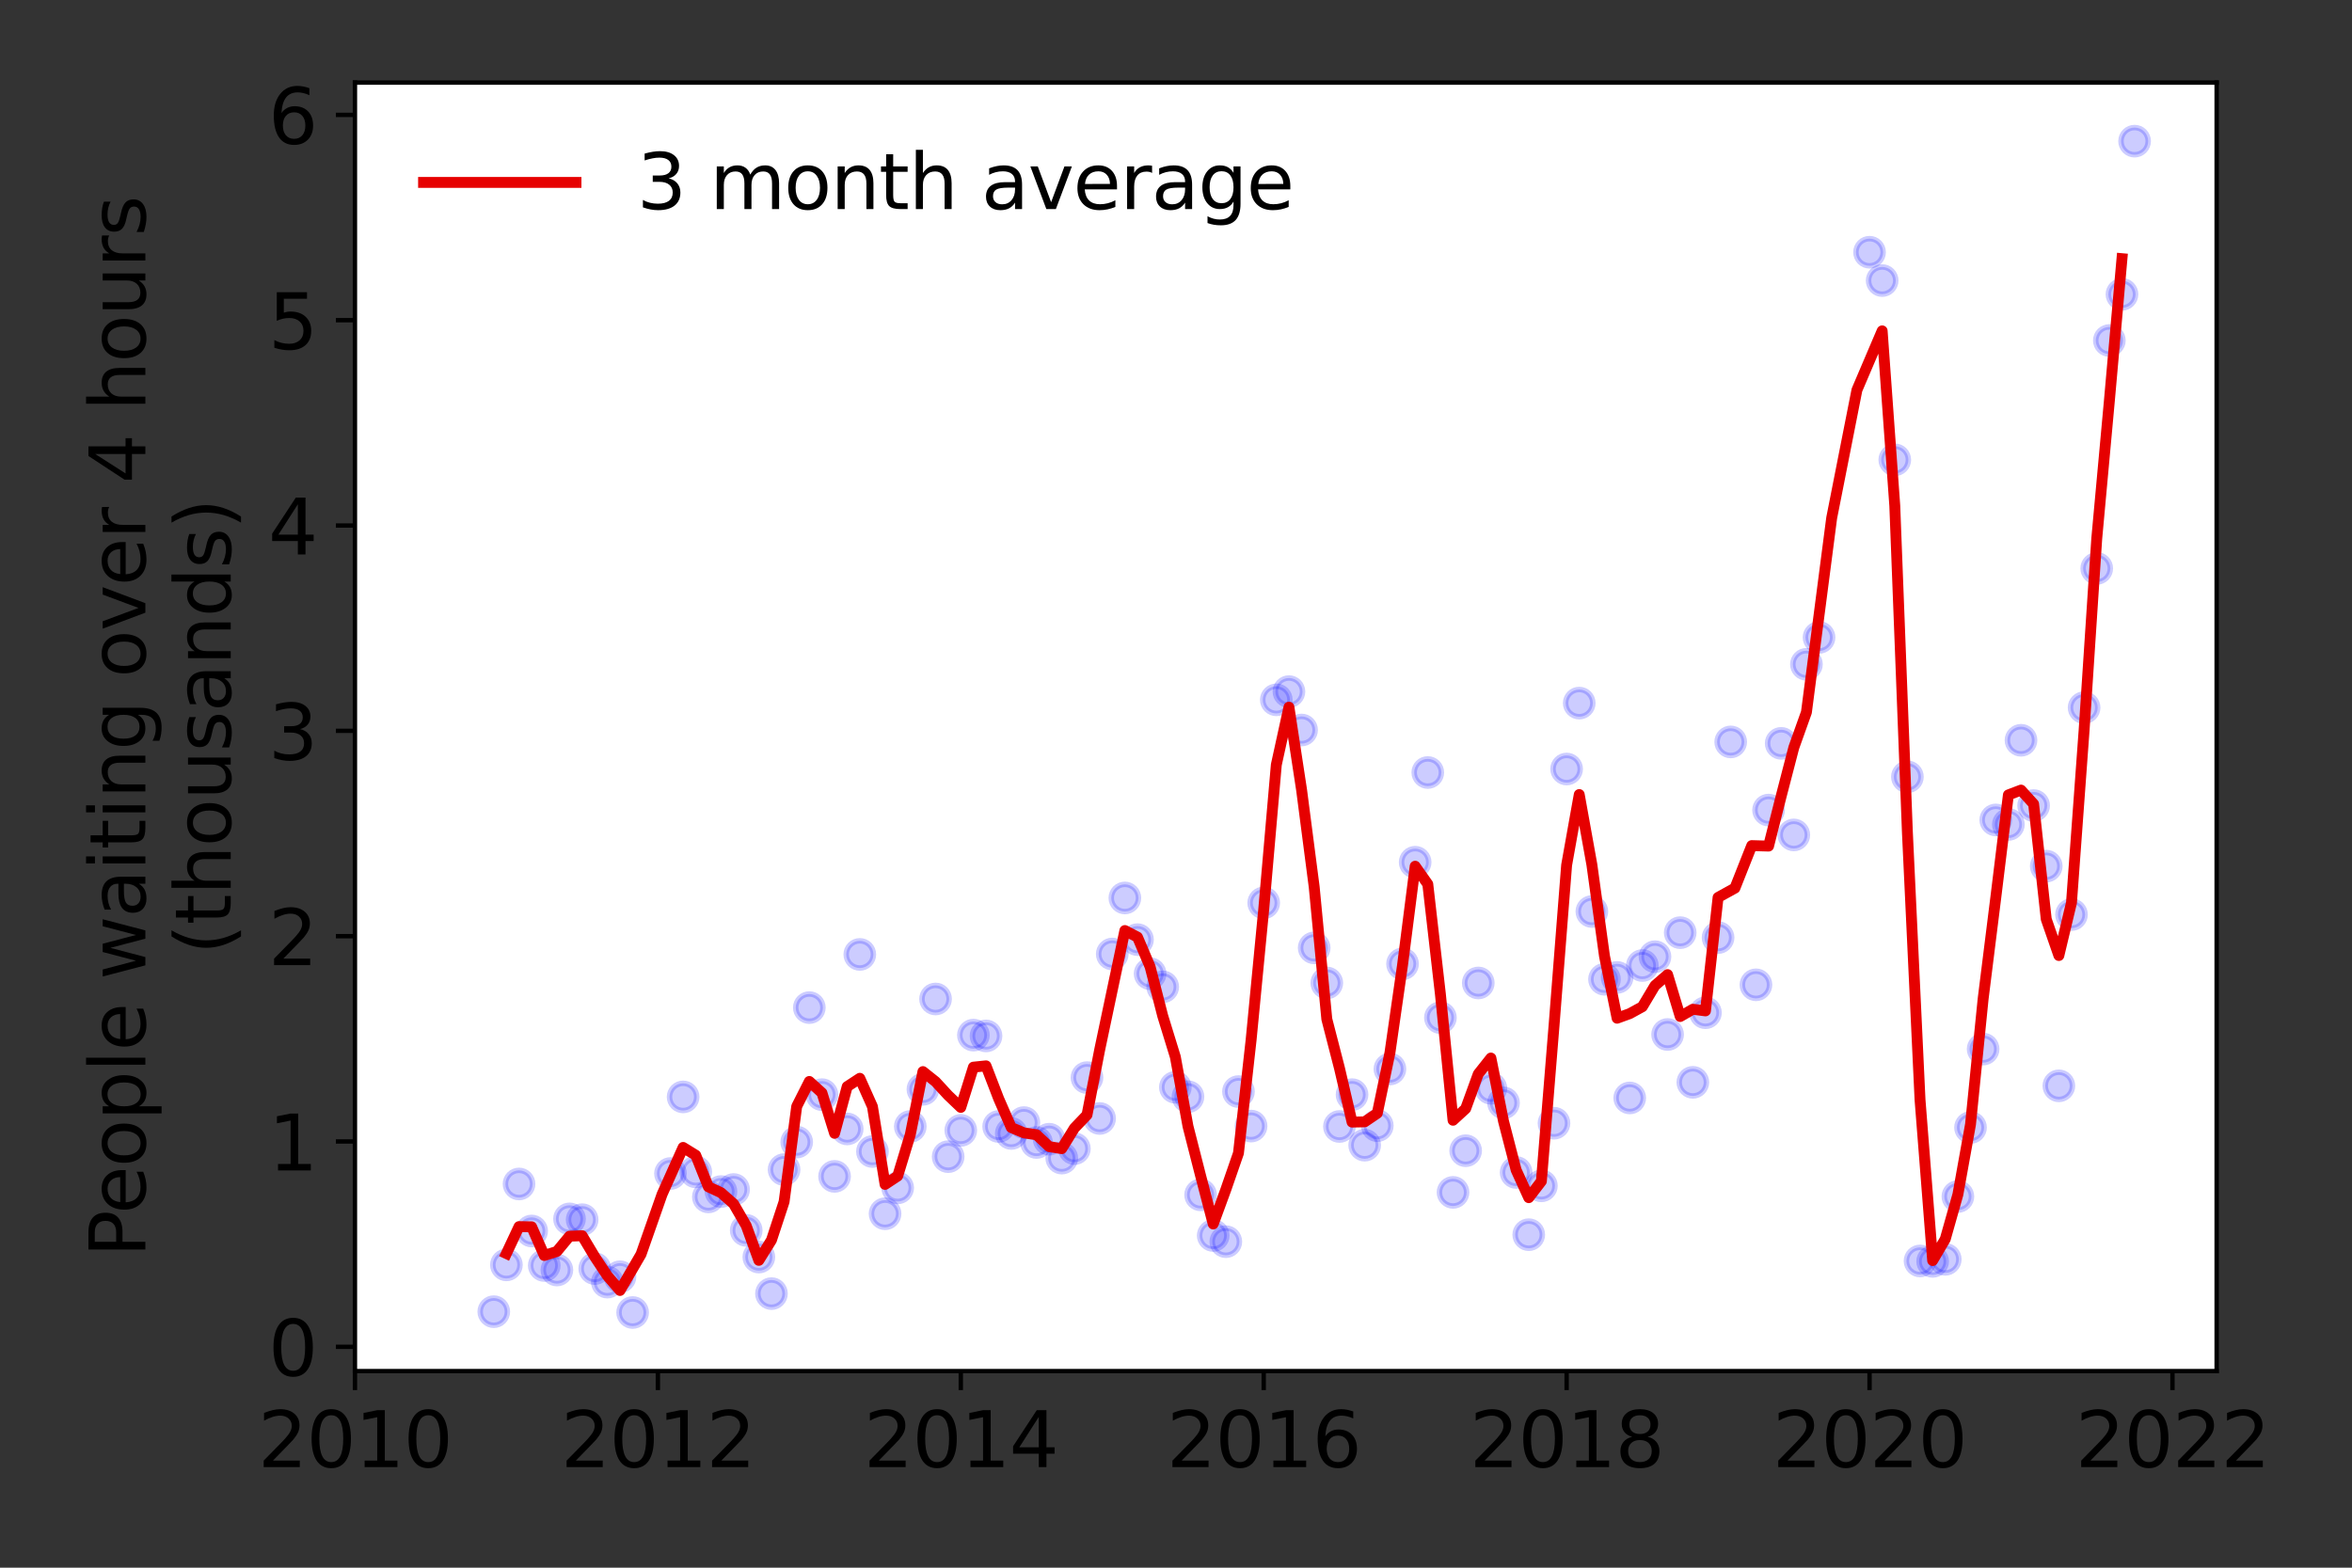 <?xml version="1.0" encoding="utf-8" standalone="no"?>
<!DOCTYPE svg PUBLIC "-//W3C//DTD SVG 1.1//EN"
  "http://www.w3.org/Graphics/SVG/1.1/DTD/svg11.dtd">
<svg height="288pt" version="1.1" viewBox="0 0 432 288" width="432pt" xmlns="http://www.w3.org/2000/svg" xmlns:xlink="http://www.w3.org/1999/xlink">
 <rect x="0" y="0" width="432" height="288" fill="#333333" stroke="none"/>
 <defs>
  <style type="text/css">*{stroke-linecap:butt;stroke-linejoin:round;}</style>
 </defs>
 <g id="figure_1">
  <g id="patch_1">
   <path d="M 0 288 
L 432 288 
L 432 0 
L 0 0 
z
" style="fill:none;"/>
  </g>
  <g id="axes_1">
   <g id="patch_2">
    <path d="M 65.195 251.88 
L 407.137 251.88 
L 407.137 15.171 
L 65.195 15.171 
z
" style="fill:#ffffff;"/>
   </g>
   <g id="matplotlib.axis_1">
    <g id="xtick_1">
     <g id="line2d_1">
      <defs>
       <path d="M 0 0 
L 0 3.5 
" id="me91cbe0545" style="stroke:#000000;stroke-width:0.8;"/>
      </defs>
      <g>
       <use style="stroke:#000000;stroke-width:0.8;" x="65.195" xlink:href="#me91cbe0545" y="251.88"/>
      </g>
     </g>
     <g id="text_1">
      <!-- 2010 -->
      <g transform="translate(47.38 269.518)scale(0.14 -0.14)">
       <defs>
        <path d="M 1228 531 
L 3431 531 
L 3431 0 
L 469 0 
L 469 531 
Q 828 903 1448 1529 
Q 2069 2156 2228 2338 
Q 2531 2678 2651 2914 
Q 2772 3150 2772 3378 
Q 2772 3750 2511 3984 
Q 2250 4219 1831 4219 
Q 1534 4219 1204 4116 
Q 875 4013 500 3803 
L 500 4441 
Q 881 4594 1212 4672 
Q 1544 4750 1819 4750 
Q 2544 4750 2975 4387 
Q 3406 4025 3406 3419 
Q 3406 3131 3298 2873 
Q 3191 2616 2906 2266 
Q 2828 2175 2409 1742 
Q 1991 1309 1228 531 
z
" id="DejaVuSans-32" transform="scale(0.016)"/>
        <path d="M 2034 4250 
Q 1547 4250 1301 3770 
Q 1056 3291 1056 2328 
Q 1056 1369 1301 889 
Q 1547 409 2034 409 
Q 2525 409 2770 889 
Q 3016 1369 3016 2328 
Q 3016 3291 2770 3770 
Q 2525 4250 2034 4250 
z
M 2034 4750 
Q 2819 4750 3233 4129 
Q 3647 3509 3647 2328 
Q 3647 1150 3233 529 
Q 2819 -91 2034 -91 
Q 1250 -91 836 529 
Q 422 1150 422 2328 
Q 422 3509 836 4129 
Q 1250 4750 2034 4750 
z
" id="DejaVuSans-30" transform="scale(0.016)"/>
        <path d="M 794 531 
L 1825 531 
L 1825 4091 
L 703 3866 
L 703 4441 
L 1819 4666 
L 2450 4666 
L 2450 531 
L 3481 531 
L 3481 0 
L 794 0 
L 794 531 
z
" id="DejaVuSans-31" transform="scale(0.016)"/>
       </defs>
       <use xlink:href="#DejaVuSans-32"/>
       <use x="63.623" xlink:href="#DejaVuSans-30"/>
       <use x="127.246" xlink:href="#DejaVuSans-31"/>
       <use x="190.869" xlink:href="#DejaVuSans-30"/>
      </g>
     </g>
    </g>
    <g id="xtick_2">
     <g id="line2d_2">
      <g>
       <use style="stroke:#000000;stroke-width:0.8;" x="120.833" xlink:href="#me91cbe0545" y="251.88"/>
      </g>
     </g>
     <g id="text_2">
      <!-- 2012 -->
      <g transform="translate(103.018 269.518)scale(0.14 -0.14)">
       <use xlink:href="#DejaVuSans-32"/>
       <use x="63.623" xlink:href="#DejaVuSans-30"/>
       <use x="127.246" xlink:href="#DejaVuSans-31"/>
       <use x="190.869" xlink:href="#DejaVuSans-32"/>
      </g>
     </g>
    </g>
    <g id="xtick_3">
     <g id="line2d_3">
      <g>
       <use style="stroke:#000000;stroke-width:0.8;" x="176.471" xlink:href="#me91cbe0545" y="251.88"/>
      </g>
     </g>
     <g id="text_3">
      <!-- 2014 -->
      <g transform="translate(158.656 269.518)scale(0.14 -0.14)">
       <defs>
        <path d="M 2419 4116 
L 825 1625 
L 2419 1625 
L 2419 4116 
z
M 2253 4666 
L 3047 4666 
L 3047 1625 
L 3713 1625 
L 3713 1100 
L 3047 1100 
L 3047 0 
L 2419 0 
L 2419 1100 
L 313 1100 
L 313 1709 
L 2253 4666 
z
" id="DejaVuSans-34" transform="scale(0.016)"/>
       </defs>
       <use xlink:href="#DejaVuSans-32"/>
       <use x="63.623" xlink:href="#DejaVuSans-30"/>
       <use x="127.246" xlink:href="#DejaVuSans-31"/>
       <use x="190.869" xlink:href="#DejaVuSans-34"/>
      </g>
     </g>
    </g>
    <g id="xtick_4">
     <g id="line2d_4">
      <g>
       <use style="stroke:#000000;stroke-width:0.8;" x="232.109" xlink:href="#me91cbe0545" y="251.88"/>
      </g>
     </g>
     <g id="text_4">
      <!-- 2016 -->
      <g transform="translate(214.294 269.518)scale(0.14 -0.14)">
       <defs>
        <path d="M 2113 2584 
Q 1688 2584 1439 2293 
Q 1191 2003 1191 1497 
Q 1191 994 1439 701 
Q 1688 409 2113 409 
Q 2538 409 2786 701 
Q 3034 994 3034 1497 
Q 3034 2003 2786 2293 
Q 2538 2584 2113 2584 
z
M 3366 4563 
L 3366 3988 
Q 3128 4100 2886 4159 
Q 2644 4219 2406 4219 
Q 1781 4219 1451 3797 
Q 1122 3375 1075 2522 
Q 1259 2794 1537 2939 
Q 1816 3084 2150 3084 
Q 2853 3084 3261 2657 
Q 3669 2231 3669 1497 
Q 3669 778 3244 343 
Q 2819 -91 2113 -91 
Q 1303 -91 875 529 
Q 447 1150 447 2328 
Q 447 3434 972 4092 
Q 1497 4750 2381 4750 
Q 2619 4750 2861 4703 
Q 3103 4656 3366 4563 
z
" id="DejaVuSans-36" transform="scale(0.016)"/>
       </defs>
       <use xlink:href="#DejaVuSans-32"/>
       <use x="63.623" xlink:href="#DejaVuSans-30"/>
       <use x="127.246" xlink:href="#DejaVuSans-31"/>
       <use x="190.869" xlink:href="#DejaVuSans-36"/>
      </g>
     </g>
    </g>
    <g id="xtick_5">
     <g id="line2d_5">
      <g>
       <use style="stroke:#000000;stroke-width:0.8;" x="287.747" xlink:href="#me91cbe0545" y="251.88"/>
      </g>
     </g>
     <g id="text_5">
      <!-- 2018 -->
      <g transform="translate(269.932 269.518)scale(0.14 -0.14)">
       <defs>
        <path d="M 2034 2216 
Q 1584 2216 1326 1975 
Q 1069 1734 1069 1313 
Q 1069 891 1326 650 
Q 1584 409 2034 409 
Q 2484 409 2743 651 
Q 3003 894 3003 1313 
Q 3003 1734 2745 1975 
Q 2488 2216 2034 2216 
z
M 1403 2484 
Q 997 2584 770 2862 
Q 544 3141 544 3541 
Q 544 4100 942 4425 
Q 1341 4750 2034 4750 
Q 2731 4750 3128 4425 
Q 3525 4100 3525 3541 
Q 3525 3141 3298 2862 
Q 3072 2584 2669 2484 
Q 3125 2378 3379 2068 
Q 3634 1759 3634 1313 
Q 3634 634 3220 271 
Q 2806 -91 2034 -91 
Q 1263 -91 848 271 
Q 434 634 434 1313 
Q 434 1759 690 2068 
Q 947 2378 1403 2484 
z
M 1172 3481 
Q 1172 3119 1398 2916 
Q 1625 2713 2034 2713 
Q 2441 2713 2670 2916 
Q 2900 3119 2900 3481 
Q 2900 3844 2670 4047 
Q 2441 4250 2034 4250 
Q 1625 4250 1398 4047 
Q 1172 3844 1172 3481 
z
" id="DejaVuSans-38" transform="scale(0.016)"/>
       </defs>
       <use xlink:href="#DejaVuSans-32"/>
       <use x="63.623" xlink:href="#DejaVuSans-30"/>
       <use x="127.246" xlink:href="#DejaVuSans-31"/>
       <use x="190.869" xlink:href="#DejaVuSans-38"/>
      </g>
     </g>
    </g>
    <g id="xtick_6">
     <g id="line2d_6">
      <g>
       <use style="stroke:#000000;stroke-width:0.8;" x="343.385" xlink:href="#me91cbe0545" y="251.88"/>
      </g>
     </g>
     <g id="text_6">
      <!-- 2020 -->
      <g transform="translate(325.57 269.518)scale(0.14 -0.14)">
       <use xlink:href="#DejaVuSans-32"/>
       <use x="63.623" xlink:href="#DejaVuSans-30"/>
       <use x="127.246" xlink:href="#DejaVuSans-32"/>
       <use x="190.869" xlink:href="#DejaVuSans-30"/>
      </g>
     </g>
    </g>
    <g id="xtick_7">
     <g id="line2d_7">
      <g>
       <use style="stroke:#000000;stroke-width:0.8;" x="399.023" xlink:href="#me91cbe0545" y="251.88"/>
      </g>
     </g>
     <g id="text_7">
      <!-- 2022 -->
      <g transform="translate(381.208 269.518)scale(0.14 -0.14)">
       <use xlink:href="#DejaVuSans-32"/>
       <use x="63.623" xlink:href="#DejaVuSans-30"/>
       <use x="127.246" xlink:href="#DejaVuSans-32"/>
       <use x="190.869" xlink:href="#DejaVuSans-32"/>
      </g>
     </g>
    </g>
   </g>
   <g id="matplotlib.axis_2">
    <g id="ytick_1">
     <g id="line2d_8">
      <defs>
       <path d="M 0 0 
L -3.5 0 
" id="ma58c1573a9" style="stroke:#000000;stroke-width:0.8;"/>
      </defs>
      <g>
       <use style="stroke:#000000;stroke-width:0.8;" x="65.195" xlink:href="#ma58c1573a9" y="247.42"/>
      </g>
     </g>
     <g id="text_8">
      <!-- 0 -->
      <g transform="translate(49.288 252.739)scale(0.14 -0.14)">
       <use xlink:href="#DejaVuSans-30"/>
      </g>
     </g>
    </g>
    <g id="ytick_2">
     <g id="line2d_9">
      <g>
       <use style="stroke:#000000;stroke-width:0.8;" x="65.195" xlink:href="#ma58c1573a9" y="209.7"/>
      </g>
     </g>
     <g id="text_9">
      <!-- 1 -->
      <g transform="translate(49.288 215.019)scale(0.14 -0.14)">
       <use xlink:href="#DejaVuSans-31"/>
      </g>
     </g>
    </g>
    <g id="ytick_3">
     <g id="line2d_10">
      <g>
       <use style="stroke:#000000;stroke-width:0.8;" x="65.195" xlink:href="#ma58c1573a9" y="171.981"/>
      </g>
     </g>
     <g id="text_10">
      <!-- 2 -->
      <g transform="translate(49.288 177.3)scale(0.14 -0.14)">
       <use xlink:href="#DejaVuSans-32"/>
      </g>
     </g>
    </g>
    <g id="ytick_4">
     <g id="line2d_11">
      <g>
       <use style="stroke:#000000;stroke-width:0.8;" x="65.195" xlink:href="#ma58c1573a9" y="134.261"/>
      </g>
     </g>
     <g id="text_11">
      <!-- 3 -->
      <g transform="translate(49.288 139.58)scale(0.14 -0.14)">
       <defs>
        <path d="M 2597 2516 
Q 3050 2419 3304 2112 
Q 3559 1806 3559 1356 
Q 3559 666 3084 287 
Q 2609 -91 1734 -91 
Q 1441 -91 1130 -33 
Q 819 25 488 141 
L 488 750 
Q 750 597 1062 519 
Q 1375 441 1716 441 
Q 2309 441 2620 675 
Q 2931 909 2931 1356 
Q 2931 1769 2642 2001 
Q 2353 2234 1838 2234 
L 1294 2234 
L 1294 2753 
L 1863 2753 
Q 2328 2753 2575 2939 
Q 2822 3125 2822 3475 
Q 2822 3834 2567 4026 
Q 2313 4219 1838 4219 
Q 1578 4219 1281 4162 
Q 984 4106 628 3988 
L 628 4550 
Q 988 4650 1302 4700 
Q 1616 4750 1894 4750 
Q 2613 4750 3031 4423 
Q 3450 4097 3450 3541 
Q 3450 3153 3228 2886 
Q 3006 2619 2597 2516 
z
" id="DejaVuSans-33" transform="scale(0.016)"/>
       </defs>
       <use xlink:href="#DejaVuSans-33"/>
      </g>
     </g>
    </g>
    <g id="ytick_5">
     <g id="line2d_12">
      <g>
       <use style="stroke:#000000;stroke-width:0.8;" x="65.195" xlink:href="#ma58c1573a9" y="96.542"/>
      </g>
     </g>
     <g id="text_12">
      <!-- 4 -->
      <g transform="translate(49.288 101.861)scale(0.14 -0.14)">
       <use xlink:href="#DejaVuSans-34"/>
      </g>
     </g>
    </g>
    <g id="ytick_6">
     <g id="line2d_13">
      <g>
       <use style="stroke:#000000;stroke-width:0.8;" x="65.195" xlink:href="#ma58c1573a9" y="58.822"/>
      </g>
     </g>
     <g id="text_13">
      <!-- 5 -->
      <g transform="translate(49.288 64.141)scale(0.14 -0.14)">
       <defs>
        <path d="M 691 4666 
L 3169 4666 
L 3169 4134 
L 1269 4134 
L 1269 2991 
Q 1406 3038 1543 3061 
Q 1681 3084 1819 3084 
Q 2600 3084 3056 2656 
Q 3513 2228 3513 1497 
Q 3513 744 3044 326 
Q 2575 -91 1722 -91 
Q 1428 -91 1123 -41 
Q 819 9 494 109 
L 494 744 
Q 775 591 1075 516 
Q 1375 441 1709 441 
Q 2250 441 2565 725 
Q 2881 1009 2881 1497 
Q 2881 1984 2565 2268 
Q 2250 2553 1709 2553 
Q 1456 2553 1204 2497 
Q 953 2441 691 2322 
L 691 4666 
z
" id="DejaVuSans-35" transform="scale(0.016)"/>
       </defs>
       <use xlink:href="#DejaVuSans-35"/>
      </g>
     </g>
    </g>
    <g id="ytick_7">
     <g id="line2d_14">
      <g>
       <use style="stroke:#000000;stroke-width:0.8;" x="65.195" xlink:href="#ma58c1573a9" y="21.103"/>
      </g>
     </g>
     <g id="text_14">
      <!-- 6 -->
      <g transform="translate(49.288 26.422)scale(0.14 -0.14)">
       <use xlink:href="#DejaVuSans-36"/>
      </g>
     </g>
    </g>
    <g id="text_15">
     <!-- People waiting over 4 hours -->
     <g transform="translate(26.699 230.95)rotate(-90)scale(0.14 -0.14)">
      <defs>
       <path d="M 1259 4147 
L 1259 2394 
L 2053 2394 
Q 2494 2394 2734 2622 
Q 2975 2850 2975 3272 
Q 2975 3691 2734 3919 
Q 2494 4147 2053 4147 
L 1259 4147 
z
M 628 4666 
L 2053 4666 
Q 2838 4666 3239 4311 
Q 3641 3956 3641 3272 
Q 3641 2581 3239 2228 
Q 2838 1875 2053 1875 
L 1259 1875 
L 1259 0 
L 628 0 
L 628 4666 
z
" id="DejaVuSans-50" transform="scale(0.016)"/>
       <path d="M 3597 1894 
L 3597 1613 
L 953 1613 
Q 991 1019 1311 708 
Q 1631 397 2203 397 
Q 2534 397 2845 478 
Q 3156 559 3463 722 
L 3463 178 
Q 3153 47 2828 -22 
Q 2503 -91 2169 -91 
Q 1331 -91 842 396 
Q 353 884 353 1716 
Q 353 2575 817 3079 
Q 1281 3584 2069 3584 
Q 2775 3584 3186 3129 
Q 3597 2675 3597 1894 
z
M 3022 2063 
Q 3016 2534 2758 2815 
Q 2500 3097 2075 3097 
Q 1594 3097 1305 2825 
Q 1016 2553 972 2059 
L 3022 2063 
z
" id="DejaVuSans-65" transform="scale(0.016)"/>
       <path d="M 1959 3097 
Q 1497 3097 1228 2736 
Q 959 2375 959 1747 
Q 959 1119 1226 758 
Q 1494 397 1959 397 
Q 2419 397 2687 759 
Q 2956 1122 2956 1747 
Q 2956 2369 2687 2733 
Q 2419 3097 1959 3097 
z
M 1959 3584 
Q 2709 3584 3137 3096 
Q 3566 2609 3566 1747 
Q 3566 888 3137 398 
Q 2709 -91 1959 -91 
Q 1206 -91 779 398 
Q 353 888 353 1747 
Q 353 2609 779 3096 
Q 1206 3584 1959 3584 
z
" id="DejaVuSans-6f" transform="scale(0.016)"/>
       <path d="M 1159 525 
L 1159 -1331 
L 581 -1331 
L 581 3500 
L 1159 3500 
L 1159 2969 
Q 1341 3281 1617 3432 
Q 1894 3584 2278 3584 
Q 2916 3584 3314 3078 
Q 3713 2572 3713 1747 
Q 3713 922 3314 415 
Q 2916 -91 2278 -91 
Q 1894 -91 1617 61 
Q 1341 213 1159 525 
z
M 3116 1747 
Q 3116 2381 2855 2742 
Q 2594 3103 2138 3103 
Q 1681 3103 1420 2742 
Q 1159 2381 1159 1747 
Q 1159 1113 1420 752 
Q 1681 391 2138 391 
Q 2594 391 2855 752 
Q 3116 1113 3116 1747 
z
" id="DejaVuSans-70" transform="scale(0.016)"/>
       <path d="M 603 4863 
L 1178 4863 
L 1178 0 
L 603 0 
L 603 4863 
z
" id="DejaVuSans-6c" transform="scale(0.016)"/>
       <path id="DejaVuSans-20" transform="scale(0.016)"/>
       <path d="M 269 3500 
L 844 3500 
L 1563 769 
L 2278 3500 
L 2956 3500 
L 3675 769 
L 4391 3500 
L 4966 3500 
L 4050 0 
L 3372 0 
L 2619 2869 
L 1863 0 
L 1184 0 
L 269 3500 
z
" id="DejaVuSans-77" transform="scale(0.016)"/>
       <path d="M 2194 1759 
Q 1497 1759 1228 1600 
Q 959 1441 959 1056 
Q 959 750 1161 570 
Q 1363 391 1709 391 
Q 2188 391 2477 730 
Q 2766 1069 2766 1631 
L 2766 1759 
L 2194 1759 
z
M 3341 1997 
L 3341 0 
L 2766 0 
L 2766 531 
Q 2569 213 2275 61 
Q 1981 -91 1556 -91 
Q 1019 -91 701 211 
Q 384 513 384 1019 
Q 384 1609 779 1909 
Q 1175 2209 1959 2209 
L 2766 2209 
L 2766 2266 
Q 2766 2663 2505 2880 
Q 2244 3097 1772 3097 
Q 1472 3097 1187 3025 
Q 903 2953 641 2809 
L 641 3341 
Q 956 3463 1253 3523 
Q 1550 3584 1831 3584 
Q 2591 3584 2966 3190 
Q 3341 2797 3341 1997 
z
" id="DejaVuSans-61" transform="scale(0.016)"/>
       <path d="M 603 3500 
L 1178 3500 
L 1178 0 
L 603 0 
L 603 3500 
z
M 603 4863 
L 1178 4863 
L 1178 4134 
L 603 4134 
L 603 4863 
z
" id="DejaVuSans-69" transform="scale(0.016)"/>
       <path d="M 1172 4494 
L 1172 3500 
L 2356 3500 
L 2356 3053 
L 1172 3053 
L 1172 1153 
Q 1172 725 1289 603 
Q 1406 481 1766 481 
L 2356 481 
L 2356 0 
L 1766 0 
Q 1100 0 847 248 
Q 594 497 594 1153 
L 594 3053 
L 172 3053 
L 172 3500 
L 594 3500 
L 594 4494 
L 1172 4494 
z
" id="DejaVuSans-74" transform="scale(0.016)"/>
       <path d="M 3513 2113 
L 3513 0 
L 2938 0 
L 2938 2094 
Q 2938 2591 2744 2837 
Q 2550 3084 2163 3084 
Q 1697 3084 1428 2787 
Q 1159 2491 1159 1978 
L 1159 0 
L 581 0 
L 581 3500 
L 1159 3500 
L 1159 2956 
Q 1366 3272 1645 3428 
Q 1925 3584 2291 3584 
Q 2894 3584 3203 3211 
Q 3513 2838 3513 2113 
z
" id="DejaVuSans-6e" transform="scale(0.016)"/>
       <path d="M 2906 1791 
Q 2906 2416 2648 2759 
Q 2391 3103 1925 3103 
Q 1463 3103 1205 2759 
Q 947 2416 947 1791 
Q 947 1169 1205 825 
Q 1463 481 1925 481 
Q 2391 481 2648 825 
Q 2906 1169 2906 1791 
z
M 3481 434 
Q 3481 -459 3084 -895 
Q 2688 -1331 1869 -1331 
Q 1566 -1331 1297 -1286 
Q 1028 -1241 775 -1147 
L 775 -588 
Q 1028 -725 1275 -790 
Q 1522 -856 1778 -856 
Q 2344 -856 2625 -561 
Q 2906 -266 2906 331 
L 2906 616 
Q 2728 306 2450 153 
Q 2172 0 1784 0 
Q 1141 0 747 490 
Q 353 981 353 1791 
Q 353 2603 747 3093 
Q 1141 3584 1784 3584 
Q 2172 3584 2450 3431 
Q 2728 3278 2906 2969 
L 2906 3500 
L 3481 3500 
L 3481 434 
z
" id="DejaVuSans-67" transform="scale(0.016)"/>
       <path d="M 191 3500 
L 800 3500 
L 1894 563 
L 2988 3500 
L 3597 3500 
L 2284 0 
L 1503 0 
L 191 3500 
z
" id="DejaVuSans-76" transform="scale(0.016)"/>
       <path d="M 2631 2963 
Q 2534 3019 2420 3045 
Q 2306 3072 2169 3072 
Q 1681 3072 1420 2755 
Q 1159 2438 1159 1844 
L 1159 0 
L 581 0 
L 581 3500 
L 1159 3500 
L 1159 2956 
Q 1341 3275 1631 3429 
Q 1922 3584 2338 3584 
Q 2397 3584 2469 3576 
Q 2541 3569 2628 3553 
L 2631 2963 
z
" id="DejaVuSans-72" transform="scale(0.016)"/>
       <path d="M 3513 2113 
L 3513 0 
L 2938 0 
L 2938 2094 
Q 2938 2591 2744 2837 
Q 2550 3084 2163 3084 
Q 1697 3084 1428 2787 
Q 1159 2491 1159 1978 
L 1159 0 
L 581 0 
L 581 4863 
L 1159 4863 
L 1159 2956 
Q 1366 3272 1645 3428 
Q 1925 3584 2291 3584 
Q 2894 3584 3203 3211 
Q 3513 2838 3513 2113 
z
" id="DejaVuSans-68" transform="scale(0.016)"/>
       <path d="M 544 1381 
L 544 3500 
L 1119 3500 
L 1119 1403 
Q 1119 906 1312 657 
Q 1506 409 1894 409 
Q 2359 409 2629 706 
Q 2900 1003 2900 1516 
L 2900 3500 
L 3475 3500 
L 3475 0 
L 2900 0 
L 2900 538 
Q 2691 219 2414 64 
Q 2138 -91 1772 -91 
Q 1169 -91 856 284 
Q 544 659 544 1381 
z
M 1991 3584 
L 1991 3584 
z
" id="DejaVuSans-75" transform="scale(0.016)"/>
       <path d="M 2834 3397 
L 2834 2853 
Q 2591 2978 2328 3040 
Q 2066 3103 1784 3103 
Q 1356 3103 1142 2972 
Q 928 2841 928 2578 
Q 928 2378 1081 2264 
Q 1234 2150 1697 2047 
L 1894 2003 
Q 2506 1872 2764 1633 
Q 3022 1394 3022 966 
Q 3022 478 2636 193 
Q 2250 -91 1575 -91 
Q 1294 -91 989 -36 
Q 684 19 347 128 
L 347 722 
Q 666 556 975 473 
Q 1284 391 1588 391 
Q 1994 391 2212 530 
Q 2431 669 2431 922 
Q 2431 1156 2273 1281 
Q 2116 1406 1581 1522 
L 1381 1569 
Q 847 1681 609 1914 
Q 372 2147 372 2553 
Q 372 3047 722 3315 
Q 1072 3584 1716 3584 
Q 2034 3584 2315 3537 
Q 2597 3491 2834 3397 
z
" id="DejaVuSans-73" transform="scale(0.016)"/>
      </defs>
      <use xlink:href="#DejaVuSans-50"/>
      <use x="56.678" xlink:href="#DejaVuSans-65"/>
      <use x="118.201" xlink:href="#DejaVuSans-6f"/>
      <use x="179.383" xlink:href="#DejaVuSans-70"/>
      <use x="242.859" xlink:href="#DejaVuSans-6c"/>
      <use x="270.643" xlink:href="#DejaVuSans-65"/>
      <use x="332.166" xlink:href="#DejaVuSans-20"/>
      <use x="363.953" xlink:href="#DejaVuSans-77"/>
      <use x="445.74" xlink:href="#DejaVuSans-61"/>
      <use x="507.02" xlink:href="#DejaVuSans-69"/>
      <use x="534.803" xlink:href="#DejaVuSans-74"/>
      <use x="574.012" xlink:href="#DejaVuSans-69"/>
      <use x="601.795" xlink:href="#DejaVuSans-6e"/>
      <use x="665.174" xlink:href="#DejaVuSans-67"/>
      <use x="728.65" xlink:href="#DejaVuSans-20"/>
      <use x="760.438" xlink:href="#DejaVuSans-6f"/>
      <use x="821.619" xlink:href="#DejaVuSans-76"/>
      <use x="880.799" xlink:href="#DejaVuSans-65"/>
      <use x="942.322" xlink:href="#DejaVuSans-72"/>
      <use x="983.436" xlink:href="#DejaVuSans-20"/>
      <use x="1015.223" xlink:href="#DejaVuSans-34"/>
      <use x="1078.846" xlink:href="#DejaVuSans-20"/>
      <use x="1110.633" xlink:href="#DejaVuSans-68"/>
      <use x="1174.012" xlink:href="#DejaVuSans-6f"/>
      <use x="1235.193" xlink:href="#DejaVuSans-75"/>
      <use x="1298.572" xlink:href="#DejaVuSans-72"/>
      <use x="1339.686" xlink:href="#DejaVuSans-73"/>
     </g>
     <!-- (thousands) -->
     <g transform="translate(42.376 175.351)rotate(-90)scale(0.14 -0.14)">
      <defs>
       <path d="M 1984 4856 
Q 1566 4138 1362 3434 
Q 1159 2731 1159 2009 
Q 1159 1288 1364 580 
Q 1569 -128 1984 -844 
L 1484 -844 
Q 1016 -109 783 600 
Q 550 1309 550 2009 
Q 550 2706 781 3412 
Q 1013 4119 1484 4856 
L 1984 4856 
z
" id="DejaVuSans-28" transform="scale(0.016)"/>
       <path d="M 2906 2969 
L 2906 4863 
L 3481 4863 
L 3481 0 
L 2906 0 
L 2906 525 
Q 2725 213 2448 61 
Q 2172 -91 1784 -91 
Q 1150 -91 751 415 
Q 353 922 353 1747 
Q 353 2572 751 3078 
Q 1150 3584 1784 3584 
Q 2172 3584 2448 3432 
Q 2725 3281 2906 2969 
z
M 947 1747 
Q 947 1113 1208 752 
Q 1469 391 1925 391 
Q 2381 391 2643 752 
Q 2906 1113 2906 1747 
Q 2906 2381 2643 2742 
Q 2381 3103 1925 3103 
Q 1469 3103 1208 2742 
Q 947 2381 947 1747 
z
" id="DejaVuSans-64" transform="scale(0.016)"/>
       <path d="M 513 4856 
L 1013 4856 
Q 1481 4119 1714 3412 
Q 1947 2706 1947 2009 
Q 1947 1309 1714 600 
Q 1481 -109 1013 -844 
L 513 -844 
Q 928 -128 1133 580 
Q 1338 1288 1338 2009 
Q 1338 2731 1133 3434 
Q 928 4138 513 4856 
z
" id="DejaVuSans-29" transform="scale(0.016)"/>
      </defs>
      <use xlink:href="#DejaVuSans-28"/>
      <use x="39.014" xlink:href="#DejaVuSans-74"/>
      <use x="78.223" xlink:href="#DejaVuSans-68"/>
      <use x="141.602" xlink:href="#DejaVuSans-6f"/>
      <use x="202.783" xlink:href="#DejaVuSans-75"/>
      <use x="266.162" xlink:href="#DejaVuSans-73"/>
      <use x="318.262" xlink:href="#DejaVuSans-61"/>
      <use x="379.541" xlink:href="#DejaVuSans-6e"/>
      <use x="442.92" xlink:href="#DejaVuSans-64"/>
      <use x="506.396" xlink:href="#DejaVuSans-73"/>
      <use x="558.496" xlink:href="#DejaVuSans-29"/>
     </g>
    </g>
   </g>
   <g id="line2d_15">
    <defs>
     <path d="M 0 2.5 
C 0.663 2.5 1.299 2.237 1.768 1.768 
C 2.237 1.299 2.5 0.663 2.5 0 
C 2.5 -0.663 2.237 -1.299 1.768 -1.768 
C 1.299 -2.237 0.663 -2.5 0 -2.5 
C -0.663 -2.5 -1.299 -2.237 -1.768 -1.768 
C -2.237 -1.299 -2.5 -0.663 -2.5 0 
C -2.5 0.663 -2.237 1.299 -1.768 1.768 
C -1.299 2.237 -0.663 2.5 0 2.5 
z
" id="mb7268c3e2f" style="stroke:#0000ff;stroke-opacity:0.2;"/>
    </defs>
    <g clip-path="url(#p41b035ad83)">
     <use style="fill:#0000ff;fill-opacity:0.2;stroke:#0000ff;stroke-opacity:0.2;" x="392.068" xlink:href="#mb7268c3e2f" y="25.931"/>
     <use style="fill:#0000ff;fill-opacity:0.2;stroke:#0000ff;stroke-opacity:0.2;" x="389.75" xlink:href="#mb7268c3e2f" y="54.07"/>
     <use style="fill:#0000ff;fill-opacity:0.2;stroke:#0000ff;stroke-opacity:0.2;" x="387.432" xlink:href="#mb7268c3e2f" y="62.557"/>
     <use style="fill:#0000ff;fill-opacity:0.2;stroke:#0000ff;stroke-opacity:0.2;" x="385.114" xlink:href="#mb7268c3e2f" y="104.425"/>
     <use style="fill:#0000ff;fill-opacity:0.2;stroke:#0000ff;stroke-opacity:0.2;" x="382.795" xlink:href="#mb7268c3e2f" y="129.999"/>
     <use style="fill:#0000ff;fill-opacity:0.2;stroke:#0000ff;stroke-opacity:0.2;" x="380.477" xlink:href="#mb7268c3e2f" y="168.02"/>
     <use style="fill:#0000ff;fill-opacity:0.2;stroke:#0000ff;stroke-opacity:0.2;" x="378.159" xlink:href="#mb7268c3e2f" y="199.478"/>
     <use style="fill:#0000ff;fill-opacity:0.2;stroke:#0000ff;stroke-opacity:0.2;" x="375.841" xlink:href="#mb7268c3e2f" y="159.118"/>
     <use style="fill:#0000ff;fill-opacity:0.2;stroke:#0000ff;stroke-opacity:0.2;" x="373.522" xlink:href="#mb7268c3e2f" y="147.991"/>
     <use style="fill:#0000ff;fill-opacity:0.2;stroke:#0000ff;stroke-opacity:0.2;" x="371.204" xlink:href="#mb7268c3e2f" y="135.996"/>
     <use style="fill:#0000ff;fill-opacity:0.2;stroke:#0000ff;stroke-opacity:0.2;" x="368.886" xlink:href="#mb7268c3e2f" y="151.461"/>
     <use style="fill:#0000ff;fill-opacity:0.2;stroke:#0000ff;stroke-opacity:0.2;" x="366.568" xlink:href="#mb7268c3e2f" y="150.632"/>
     <use style="fill:#0000ff;fill-opacity:0.2;stroke:#0000ff;stroke-opacity:0.2;" x="364.249" xlink:href="#mb7268c3e2f" y="192.726"/>
     <use style="fill:#0000ff;fill-opacity:0.2;stroke:#0000ff;stroke-opacity:0.2;" x="361.931" xlink:href="#mb7268c3e2f" y="207.135"/>
     <use style="fill:#0000ff;fill-opacity:0.2;stroke:#0000ff;stroke-opacity:0.2;" x="359.613" xlink:href="#mb7268c3e2f" y="219.809"/>
     <use style="fill:#0000ff;fill-opacity:0.2;stroke:#0000ff;stroke-opacity:0.2;" x="357.295" xlink:href="#mb7268c3e2f" y="231.351"/>
     <use style="fill:#0000ff;fill-opacity:0.2;stroke:#0000ff;stroke-opacity:0.2;" x="354.976" xlink:href="#mb7268c3e2f" y="231.728"/>
     <use style="fill:#0000ff;fill-opacity:0.2;stroke:#0000ff;stroke-opacity:0.2;" x="352.658" xlink:href="#mb7268c3e2f" y="231.653"/>
     <use style="fill:#0000ff;fill-opacity:0.2;stroke:#0000ff;stroke-opacity:0.2;" x="350.34" xlink:href="#mb7268c3e2f" y="142.71"/>
     <use style="fill:#0000ff;fill-opacity:0.2;stroke:#0000ff;stroke-opacity:0.2;" x="348.022" xlink:href="#mb7268c3e2f" y="84.472"/>
     <use style="fill:#0000ff;fill-opacity:0.2;stroke:#0000ff;stroke-opacity:0.2;" x="345.703" xlink:href="#mb7268c3e2f" y="51.542"/>
     <use style="fill:#0000ff;fill-opacity:0.2;stroke:#0000ff;stroke-opacity:0.2;" x="343.385" xlink:href="#mb7268c3e2f" y="46.337"/>
     <use style="fill:#0000ff;fill-opacity:0.2;stroke:#0000ff;stroke-opacity:0.2;" x="334.112" xlink:href="#mb7268c3e2f" y="117.099"/>
     <use style="fill:#0000ff;fill-opacity:0.2;stroke:#0000ff;stroke-opacity:0.2;" x="331.794" xlink:href="#mb7268c3e2f" y="122.04"/>
     <use style="fill:#0000ff;fill-opacity:0.2;stroke:#0000ff;stroke-opacity:0.2;" x="329.476" xlink:href="#mb7268c3e2f" y="153.385"/>
     <use style="fill:#0000ff;fill-opacity:0.2;stroke:#0000ff;stroke-opacity:0.2;" x="327.157" xlink:href="#mb7268c3e2f" y="136.562"/>
     <use style="fill:#0000ff;fill-opacity:0.2;stroke:#0000ff;stroke-opacity:0.2;" x="324.839" xlink:href="#mb7268c3e2f" y="148.821"/>
     <use style="fill:#0000ff;fill-opacity:0.2;stroke:#0000ff;stroke-opacity:0.2;" x="322.521" xlink:href="#mb7268c3e2f" y="180.92"/>
     <use style="fill:#0000ff;fill-opacity:0.2;stroke:#0000ff;stroke-opacity:0.2;" x="317.884" xlink:href="#mb7268c3e2f" y="136.298"/>
     <use style="fill:#0000ff;fill-opacity:0.2;stroke:#0000ff;stroke-opacity:0.2;" x="315.566" xlink:href="#mb7268c3e2f" y="172.245"/>
     <use style="fill:#0000ff;fill-opacity:0.2;stroke:#0000ff;stroke-opacity:0.2;" x="313.248" xlink:href="#mb7268c3e2f" y="186.05"/>
     <use style="fill:#0000ff;fill-opacity:0.2;stroke:#0000ff;stroke-opacity:0.2;" x="310.93" xlink:href="#mb7268c3e2f" y="198.837"/>
     <use style="fill:#0000ff;fill-opacity:0.2;stroke:#0000ff;stroke-opacity:0.2;" x="308.611" xlink:href="#mb7268c3e2f" y="171.339"/>
     <use style="fill:#0000ff;fill-opacity:0.2;stroke:#0000ff;stroke-opacity:0.2;" x="306.293" xlink:href="#mb7268c3e2f" y="190.048"/>
     <use style="fill:#0000ff;fill-opacity:0.2;stroke:#0000ff;stroke-opacity:0.2;" x="303.975" xlink:href="#mb7268c3e2f" y="175.753"/>
     <use style="fill:#0000ff;fill-opacity:0.2;stroke:#0000ff;stroke-opacity:0.2;" x="301.657" xlink:href="#mb7268c3e2f" y="177.375"/>
     <use style="fill:#0000ff;fill-opacity:0.2;stroke:#0000ff;stroke-opacity:0.2;" x="299.338" xlink:href="#mb7268c3e2f" y="201.704"/>
     <use style="fill:#0000ff;fill-opacity:0.2;stroke:#0000ff;stroke-opacity:0.2;" x="297.02" xlink:href="#mb7268c3e2f" y="179.562"/>
     <use style="fill:#0000ff;fill-opacity:0.2;stroke:#0000ff;stroke-opacity:0.2;" x="294.702" xlink:href="#mb7268c3e2f" y="179.902"/>
     <use style="fill:#0000ff;fill-opacity:0.2;stroke:#0000ff;stroke-opacity:0.2;" x="292.384" xlink:href="#mb7268c3e2f" y="167.454"/>
     <use style="fill:#0000ff;fill-opacity:0.2;stroke:#0000ff;stroke-opacity:0.2;" x="290.065" xlink:href="#mb7268c3e2f" y="129.169"/>
     <use style="fill:#0000ff;fill-opacity:0.2;stroke:#0000ff;stroke-opacity:0.2;" x="287.747" xlink:href="#mb7268c3e2f" y="141.277"/>
     <use style="fill:#0000ff;fill-opacity:0.2;stroke:#0000ff;stroke-opacity:0.2;" x="285.429" xlink:href="#mb7268c3e2f" y="206.343"/>
     <use style="fill:#0000ff;fill-opacity:0.2;stroke:#0000ff;stroke-opacity:0.2;" x="283.111" xlink:href="#mb7268c3e2f" y="217.848"/>
     <use style="fill:#0000ff;fill-opacity:0.2;stroke:#0000ff;stroke-opacity:0.2;" x="280.792" xlink:href="#mb7268c3e2f" y="226.825"/>
     <use style="fill:#0000ff;fill-opacity:0.2;stroke:#0000ff;stroke-opacity:0.2;" x="278.474" xlink:href="#mb7268c3e2f" y="215.396"/>
     <use style="fill:#0000ff;fill-opacity:0.2;stroke:#0000ff;stroke-opacity:0.2;" x="276.156" xlink:href="#mb7268c3e2f" y="202.609"/>
     <use style="fill:#0000ff;fill-opacity:0.2;stroke:#0000ff;stroke-opacity:0.2;" x="273.838" xlink:href="#mb7268c3e2f" y="199.931"/>
     <use style="fill:#0000ff;fill-opacity:0.2;stroke:#0000ff;stroke-opacity:0.2;" x="271.519" xlink:href="#mb7268c3e2f" y="180.581"/>
     <use style="fill:#0000ff;fill-opacity:0.2;stroke:#0000ff;stroke-opacity:0.2;" x="269.201" xlink:href="#mb7268c3e2f" y="211.398"/>
     <use style="fill:#0000ff;fill-opacity:0.2;stroke:#0000ff;stroke-opacity:0.2;" x="266.883" xlink:href="#mb7268c3e2f" y="219.055"/>
     <use style="fill:#0000ff;fill-opacity:0.2;stroke:#0000ff;stroke-opacity:0.2;" x="264.565" xlink:href="#mb7268c3e2f" y="186.955"/>
     <use style="fill:#0000ff;fill-opacity:0.2;stroke:#0000ff;stroke-opacity:0.2;" x="262.246" xlink:href="#mb7268c3e2f" y="141.918"/>
     <use style="fill:#0000ff;fill-opacity:0.2;stroke:#0000ff;stroke-opacity:0.2;" x="259.928" xlink:href="#mb7268c3e2f" y="158.402"/>
     <use style="fill:#0000ff;fill-opacity:0.2;stroke:#0000ff;stroke-opacity:0.2;" x="257.61" xlink:href="#mb7268c3e2f" y="177.073"/>
     <use style="fill:#0000ff;fill-opacity:0.2;stroke:#0000ff;stroke-opacity:0.2;" x="255.292" xlink:href="#mb7268c3e2f" y="196.385"/>
     <use style="fill:#0000ff;fill-opacity:0.2;stroke:#0000ff;stroke-opacity:0.2;" x="252.973" xlink:href="#mb7268c3e2f" y="206.796"/>
     <use style="fill:#0000ff;fill-opacity:0.2;stroke:#0000ff;stroke-opacity:0.2;" x="250.655" xlink:href="#mb7268c3e2f" y="210.379"/>
     <use style="fill:#0000ff;fill-opacity:0.2;stroke:#0000ff;stroke-opacity:0.2;" x="248.337" xlink:href="#mb7268c3e2f" y="201.1"/>
     <use style="fill:#0000ff;fill-opacity:0.2;stroke:#0000ff;stroke-opacity:0.2;" x="246.019" xlink:href="#mb7268c3e2f" y="206.947"/>
     <use style="fill:#0000ff;fill-opacity:0.2;stroke:#0000ff;stroke-opacity:0.2;" x="243.7" xlink:href="#mb7268c3e2f" y="180.581"/>
     <use style="fill:#0000ff;fill-opacity:0.2;stroke:#0000ff;stroke-opacity:0.2;" x="241.382" xlink:href="#mb7268c3e2f" y="174.131"/>
     <use style="fill:#0000ff;fill-opacity:0.2;stroke:#0000ff;stroke-opacity:0.2;" x="239.064" xlink:href="#mb7268c3e2f" y="134.11"/>
     <use style="fill:#0000ff;fill-opacity:0.2;stroke:#0000ff;stroke-opacity:0.2;" x="236.746" xlink:href="#mb7268c3e2f" y="127.057"/>
     <use style="fill:#0000ff;fill-opacity:0.2;stroke:#0000ff;stroke-opacity:0.2;" x="234.427" xlink:href="#mb7268c3e2f" y="128.566"/>
     <use style="fill:#0000ff;fill-opacity:0.2;stroke:#0000ff;stroke-opacity:0.2;" x="232.109" xlink:href="#mb7268c3e2f" y="165.87"/>
     <use style="fill:#0000ff;fill-opacity:0.2;stroke:#0000ff;stroke-opacity:0.2;" x="229.791" xlink:href="#mb7268c3e2f" y="206.871"/>
     <use style="fill:#0000ff;fill-opacity:0.2;stroke:#0000ff;stroke-opacity:0.2;" x="227.473" xlink:href="#mb7268c3e2f" y="200.534"/>
     <use style="fill:#0000ff;fill-opacity:0.2;stroke:#0000ff;stroke-opacity:0.2;" x="225.154" xlink:href="#mb7268c3e2f" y="228.107"/>
     <use style="fill:#0000ff;fill-opacity:0.2;stroke:#0000ff;stroke-opacity:0.2;" x="222.836" xlink:href="#mb7268c3e2f" y="226.976"/>
     <use style="fill:#0000ff;fill-opacity:0.2;stroke:#0000ff;stroke-opacity:0.2;" x="220.518" xlink:href="#mb7268c3e2f" y="219.507"/>
     <use style="fill:#0000ff;fill-opacity:0.2;stroke:#0000ff;stroke-opacity:0.2;" x="218.2" xlink:href="#mb7268c3e2f" y="201.477"/>
     <use style="fill:#0000ff;fill-opacity:0.2;stroke:#0000ff;stroke-opacity:0.2;" x="215.881" xlink:href="#mb7268c3e2f" y="199.742"/>
     <use style="fill:#0000ff;fill-opacity:0.2;stroke:#0000ff;stroke-opacity:0.2;" x="213.563" xlink:href="#mb7268c3e2f" y="181.297"/>
     <use style="fill:#0000ff;fill-opacity:0.2;stroke:#0000ff;stroke-opacity:0.2;" x="211.245" xlink:href="#mb7268c3e2f" y="178.883"/>
     <use style="fill:#0000ff;fill-opacity:0.2;stroke:#0000ff;stroke-opacity:0.2;" x="208.927" xlink:href="#mb7268c3e2f" y="172.622"/>
     <use style="fill:#0000ff;fill-opacity:0.2;stroke:#0000ff;stroke-opacity:0.2;" x="206.608" xlink:href="#mb7268c3e2f" y="164.965"/>
     <use style="fill:#0000ff;fill-opacity:0.2;stroke:#0000ff;stroke-opacity:0.2;" x="204.29" xlink:href="#mb7268c3e2f" y="175.262"/>
     <use style="fill:#0000ff;fill-opacity:0.2;stroke:#0000ff;stroke-opacity:0.2;" x="201.972" xlink:href="#mb7268c3e2f" y="205.476"/>
     <use style="fill:#0000ff;fill-opacity:0.2;stroke:#0000ff;stroke-opacity:0.2;" x="199.654" xlink:href="#mb7268c3e2f" y="197.969"/>
     <use style="fill:#0000ff;fill-opacity:0.2;stroke:#0000ff;stroke-opacity:0.2;" x="197.335" xlink:href="#mb7268c3e2f" y="211.02"/>
     <use style="fill:#0000ff;fill-opacity:0.2;stroke:#0000ff;stroke-opacity:0.2;" x="195.017" xlink:href="#mb7268c3e2f" y="212.755"/>
     <use style="fill:#0000ff;fill-opacity:0.2;stroke:#0000ff;stroke-opacity:0.2;" x="192.699" xlink:href="#mb7268c3e2f" y="209.285"/>
     <use style="fill:#0000ff;fill-opacity:0.2;stroke:#0000ff;stroke-opacity:0.2;" x="190.381" xlink:href="#mb7268c3e2f" y="209.889"/>
     <use style="fill:#0000ff;fill-opacity:0.2;stroke:#0000ff;stroke-opacity:0.2;" x="188.062" xlink:href="#mb7268c3e2f" y="206.23"/>
     <use style="fill:#0000ff;fill-opacity:0.2;stroke:#0000ff;stroke-opacity:0.2;" x="185.744" xlink:href="#mb7268c3e2f" y="208.229"/>
     <use style="fill:#0000ff;fill-opacity:0.2;stroke:#0000ff;stroke-opacity:0.2;" x="183.426" xlink:href="#mb7268c3e2f" y="206.947"/>
     <use style="fill:#0000ff;fill-opacity:0.2;stroke:#0000ff;stroke-opacity:0.2;" x="181.108" xlink:href="#mb7268c3e2f" y="190.312"/>
     <use style="fill:#0000ff;fill-opacity:0.2;stroke:#0000ff;stroke-opacity:0.2;" x="178.789" xlink:href="#mb7268c3e2f" y="190.162"/>
     <use style="fill:#0000ff;fill-opacity:0.2;stroke:#0000ff;stroke-opacity:0.2;" x="176.471" xlink:href="#mb7268c3e2f" y="207.663"/>
     <use style="fill:#0000ff;fill-opacity:0.2;stroke:#0000ff;stroke-opacity:0.2;" x="174.153" xlink:href="#mb7268c3e2f" y="212.491"/>
     <use style="fill:#0000ff;fill-opacity:0.2;stroke:#0000ff;stroke-opacity:0.2;" x="171.835" xlink:href="#mb7268c3e2f" y="183.523"/>
     <use style="fill:#0000ff;fill-opacity:0.2;stroke:#0000ff;stroke-opacity:0.2;" x="169.516" xlink:href="#mb7268c3e2f" y="200.119"/>
     <use style="fill:#0000ff;fill-opacity:0.2;stroke:#0000ff;stroke-opacity:0.2;" x="167.198" xlink:href="#mb7268c3e2f" y="206.947"/>
     <use style="fill:#0000ff;fill-opacity:0.2;stroke:#0000ff;stroke-opacity:0.2;" x="164.88" xlink:href="#mb7268c3e2f" y="218.225"/>
     <use style="fill:#0000ff;fill-opacity:0.2;stroke:#0000ff;stroke-opacity:0.2;" x="162.562" xlink:href="#mb7268c3e2f" y="222.977"/>
     <use style="fill:#0000ff;fill-opacity:0.2;stroke:#0000ff;stroke-opacity:0.2;" x="160.243" xlink:href="#mb7268c3e2f" y="211.548"/>
     <use style="fill:#0000ff;fill-opacity:0.2;stroke:#0000ff;stroke-opacity:0.2;" x="157.925" xlink:href="#mb7268c3e2f" y="175.338"/>
     <use style="fill:#0000ff;fill-opacity:0.2;stroke:#0000ff;stroke-opacity:0.2;" x="155.607" xlink:href="#mb7268c3e2f" y="207.399"/>
     <use style="fill:#0000ff;fill-opacity:0.2;stroke:#0000ff;stroke-opacity:0.2;" x="153.289" xlink:href="#mb7268c3e2f" y="216.113"/>
     <use style="fill:#0000ff;fill-opacity:0.2;stroke:#0000ff;stroke-opacity:0.2;" x="150.97" xlink:href="#mb7268c3e2f" y="201.1"/>
     <use style="fill:#0000ff;fill-opacity:0.2;stroke:#0000ff;stroke-opacity:0.2;" x="148.652" xlink:href="#mb7268c3e2f" y="185.107"/>
     <use style="fill:#0000ff;fill-opacity:0.2;stroke:#0000ff;stroke-opacity:0.2;" x="146.334" xlink:href="#mb7268c3e2f" y="209.813"/>
     <use style="fill:#0000ff;fill-opacity:0.2;stroke:#0000ff;stroke-opacity:0.2;" x="144.016" xlink:href="#mb7268c3e2f" y="214.868"/>
     <use style="fill:#0000ff;fill-opacity:0.2;stroke:#0000ff;stroke-opacity:0.2;" x="141.697" xlink:href="#mb7268c3e2f" y="237.65"/>
     <use style="fill:#0000ff;fill-opacity:0.2;stroke:#0000ff;stroke-opacity:0.2;" x="139.379" xlink:href="#mb7268c3e2f" y="230.936"/>
     <use style="fill:#0000ff;fill-opacity:0.2;stroke:#0000ff;stroke-opacity:0.2;" x="137.061" xlink:href="#mb7268c3e2f" y="226.033"/>
     <use style="fill:#0000ff;fill-opacity:0.2;stroke:#0000ff;stroke-opacity:0.2;" x="134.743" xlink:href="#mb7268c3e2f" y="218.527"/>
     <use style="fill:#0000ff;fill-opacity:0.2;stroke:#0000ff;stroke-opacity:0.2;" x="132.424" xlink:href="#mb7268c3e2f" y="218.904"/>
     <use style="fill:#0000ff;fill-opacity:0.2;stroke:#0000ff;stroke-opacity:0.2;" x="130.106" xlink:href="#mb7268c3e2f" y="219.884"/>
     <use style="fill:#0000ff;fill-opacity:0.2;stroke:#0000ff;stroke-opacity:0.2;" x="127.788" xlink:href="#mb7268c3e2f" y="215.283"/>
     <use style="fill:#0000ff;fill-opacity:0.2;stroke:#0000ff;stroke-opacity:0.2;" x="125.47" xlink:href="#mb7268c3e2f" y="201.515"/>
     <use style="fill:#0000ff;fill-opacity:0.2;stroke:#0000ff;stroke-opacity:0.2;" x="123.151" xlink:href="#mb7268c3e2f" y="215.584"/>
     <use style="fill:#0000ff;fill-opacity:0.2;stroke:#0000ff;stroke-opacity:0.2;" x="116.197" xlink:href="#mb7268c3e2f" y="241.121"/>
     <use style="fill:#0000ff;fill-opacity:0.2;stroke:#0000ff;stroke-opacity:0.2;" x="113.878" xlink:href="#mb7268c3e2f" y="234.557"/>
     <use style="fill:#0000ff;fill-opacity:0.2;stroke:#0000ff;stroke-opacity:0.2;" x="111.56" xlink:href="#mb7268c3e2f" y="235.538"/>
     <use style="fill:#0000ff;fill-opacity:0.2;stroke:#0000ff;stroke-opacity:0.2;" x="109.242" xlink:href="#mb7268c3e2f" y="233.049"/>
     <use style="fill:#0000ff;fill-opacity:0.2;stroke:#0000ff;stroke-opacity:0.2;" x="106.924" xlink:href="#mb7268c3e2f" y="224.071"/>
     <use style="fill:#0000ff;fill-opacity:0.2;stroke:#0000ff;stroke-opacity:0.2;" x="104.605" xlink:href="#mb7268c3e2f" y="223.92"/>
     <use style="fill:#0000ff;fill-opacity:0.2;stroke:#0000ff;stroke-opacity:0.2;" x="102.287" xlink:href="#mb7268c3e2f" y="233.313"/>
     <use style="fill:#0000ff;fill-opacity:0.2;stroke:#0000ff;stroke-opacity:0.2;" x="99.969" xlink:href="#mb7268c3e2f" y="232.483"/>
     <use style="fill:#0000ff;fill-opacity:0.2;stroke:#0000ff;stroke-opacity:0.2;" x="97.651" xlink:href="#mb7268c3e2f" y="226.146"/>
     <use style="fill:#0000ff;fill-opacity:0.2;stroke:#0000ff;stroke-opacity:0.2;" x="95.332" xlink:href="#mb7268c3e2f" y="217.508"/>
     <use style="fill:#0000ff;fill-opacity:0.2;stroke:#0000ff;stroke-opacity:0.2;" x="93.014" xlink:href="#mb7268c3e2f" y="232.37"/>
     <use style="fill:#0000ff;fill-opacity:0.2;stroke:#0000ff;stroke-opacity:0.2;" x="90.696" xlink:href="#mb7268c3e2f" y="240.97"/>
    </g>
   </g>
   <g id="line2d_16">
    <path clip-path="url(#p41b035ad83)" d="M 389.75 47.519 
L 387.432 73.684 
L 385.114 98.994 
L 382.795 134.148 
L 380.477 165.832 
L 378.159 175.539 
L 375.841 168.863 
L 373.522 147.702 
L 371.204 145.15 
L 368.886 146.03 
L 366.568 164.94 
L 364.249 183.498 
L 361.931 206.557 
L 359.613 219.432 
L 357.295 227.63 
L 354.976 231.577 
L 352.658 202.031 
L 350.34 152.945 
L 348.022 92.908 
L 345.703 60.784 
L 341.067 71.659 
L 336.43 95.159 
L 331.794 130.841 
L 329.476 137.329 
L 327.157 146.256 
L 324.839 155.434 
L 321.748 155.346 
L 318.657 163.154 
L 315.566 164.864 
L 313.248 185.711 
L 310.93 185.409 
L 308.611 186.742 
L 306.293 179.047 
L 303.975 181.059 
L 301.657 184.944 
L 299.338 186.214 
L 297.02 187.056 
L 294.702 175.64 
L 292.384 158.842 
L 290.065 145.967 
L 287.747 158.93 
L 285.429 188.489 
L 283.111 217.005 
L 280.792 220.023 
L 278.474 214.943 
L 276.156 205.979 
L 273.838 194.374 
L 271.519 197.303 
L 269.201 203.678 
L 266.883 205.803 
L 264.565 182.643 
L 262.246 162.425 
L 259.928 159.131 
L 257.61 177.287 
L 255.292 193.418 
L 252.973 204.52 
L 250.655 206.092 
L 248.337 206.142 
L 246.019 196.209 
L 243.7 187.219 
L 241.382 162.941 
L 239.064 145.099 
L 236.746 129.911 
L 234.427 140.498 
L 232.109 167.102 
L 229.791 191.092 
L 227.473 211.838 
L 225.154 218.539 
L 222.836 224.863 
L 220.518 215.987 
L 218.2 206.909 
L 215.881 194.172 
L 213.563 186.641 
L 211.245 177.601 
L 208.927 172.157 
L 206.608 170.95 
L 204.29 181.901 
L 201.972 192.902 
L 199.654 204.822 
L 197.335 207.248 
L 195.017 211.02 
L 192.699 210.643 
L 190.381 208.468 
L 188.062 208.116 
L 185.744 207.135 
L 183.426 201.829 
L 181.108 195.807 
L 178.789 196.046 
L 176.471 203.439 
L 174.153 201.226 
L 171.835 198.711 
L 169.516 196.863 
L 167.198 208.43 
L 164.88 216.05 
L 162.562 217.584 
L 160.243 203.288 
L 157.925 198.095 
L 155.607 199.617 
L 153.289 208.204 
L 150.97 200.773 
L 148.652 198.674 
L 146.334 203.263 
L 144.016 220.777 
L 141.697 227.818 
L 139.379 231.54 
L 137.061 225.165 
L 134.743 221.154 
L 132.424 219.105 
L 130.106 218.024 
L 127.788 212.227 
L 125.47 210.794 
L 121.606 219.407 
L 117.742 230.421 
L 113.878 237.072 
L 111.56 234.381 
L 109.242 230.886 
L 106.924 227.013 
L 104.605 227.101 
L 102.287 229.905 
L 99.969 230.647 
L 97.651 225.379 
L 95.332 225.341 
L 93.014 230.282 
" style="fill:none;stroke:#e60000;stroke-linecap:square;stroke-width:2;"/>
   </g>
   <g id="patch_3">
    <path d="M 65.195 251.88 
L 65.195 15.171 
" style="fill:none;stroke:#000000;stroke-linecap:square;stroke-linejoin:miter;stroke-width:0.8;"/>
   </g>
   <g id="patch_4">
    <path d="M 407.137 251.88 
L 407.137 15.171 
" style="fill:none;stroke:#000000;stroke-linecap:square;stroke-linejoin:miter;stroke-width:0.8;"/>
   </g>
   <g id="patch_5">
    <path d="M 65.195 251.88 
L 407.137 251.88 
" style="fill:none;stroke:#000000;stroke-linecap:square;stroke-linejoin:miter;stroke-width:0.8;"/>
   </g>
   <g id="patch_6">
    <path d="M 65.195 15.171 
L 407.137 15.171 
" style="fill:none;stroke:#000000;stroke-linecap:square;stroke-linejoin:miter;stroke-width:0.8;"/>
   </g>
   <g id="legend_1">
    <g id="line2d_17">
     <path d="M 77.795 33.509 
L 105.795 33.509 
" style="fill:none;stroke:#e60000;stroke-linecap:square;stroke-width:2;"/>
    </g>
    <g id="line2d_18"/>
    <g id="text_16">
     <!-- 3 month average -->
     <g transform="translate(116.995 38.409)scale(0.14 -0.14)">
      <defs>
       <path d="M 3328 2828 
Q 3544 3216 3844 3400 
Q 4144 3584 4550 3584 
Q 5097 3584 5394 3201 
Q 5691 2819 5691 2113 
L 5691 0 
L 5113 0 
L 5113 2094 
Q 5113 2597 4934 2840 
Q 4756 3084 4391 3084 
Q 3944 3084 3684 2787 
Q 3425 2491 3425 1978 
L 3425 0 
L 2847 0 
L 2847 2094 
Q 2847 2600 2669 2842 
Q 2491 3084 2119 3084 
Q 1678 3084 1418 2786 
Q 1159 2488 1159 1978 
L 1159 0 
L 581 0 
L 581 3500 
L 1159 3500 
L 1159 2956 
Q 1356 3278 1631 3431 
Q 1906 3584 2284 3584 
Q 2666 3584 2933 3390 
Q 3200 3197 3328 2828 
z
" id="DejaVuSans-6d" transform="scale(0.016)"/>
      </defs>
      <use xlink:href="#DejaVuSans-33"/>
      <use x="63.623" xlink:href="#DejaVuSans-20"/>
      <use x="95.41" xlink:href="#DejaVuSans-6d"/>
      <use x="192.822" xlink:href="#DejaVuSans-6f"/>
      <use x="254.004" xlink:href="#DejaVuSans-6e"/>
      <use x="317.383" xlink:href="#DejaVuSans-74"/>
      <use x="356.592" xlink:href="#DejaVuSans-68"/>
      <use x="419.971" xlink:href="#DejaVuSans-20"/>
      <use x="451.758" xlink:href="#DejaVuSans-61"/>
      <use x="513.037" xlink:href="#DejaVuSans-76"/>
      <use x="572.217" xlink:href="#DejaVuSans-65"/>
      <use x="633.74" xlink:href="#DejaVuSans-72"/>
      <use x="674.854" xlink:href="#DejaVuSans-61"/>
      <use x="736.133" xlink:href="#DejaVuSans-67"/>
      <use x="799.609" xlink:href="#DejaVuSans-65"/>
     </g>
    </g>
   </g>
  </g>
 </g>
 <defs>
  <clipPath id="p41b035ad83">
   <rect height="236.709" width="341.942" x="65.195" y="15.171"/>
  </clipPath>
 </defs>
</svg>
